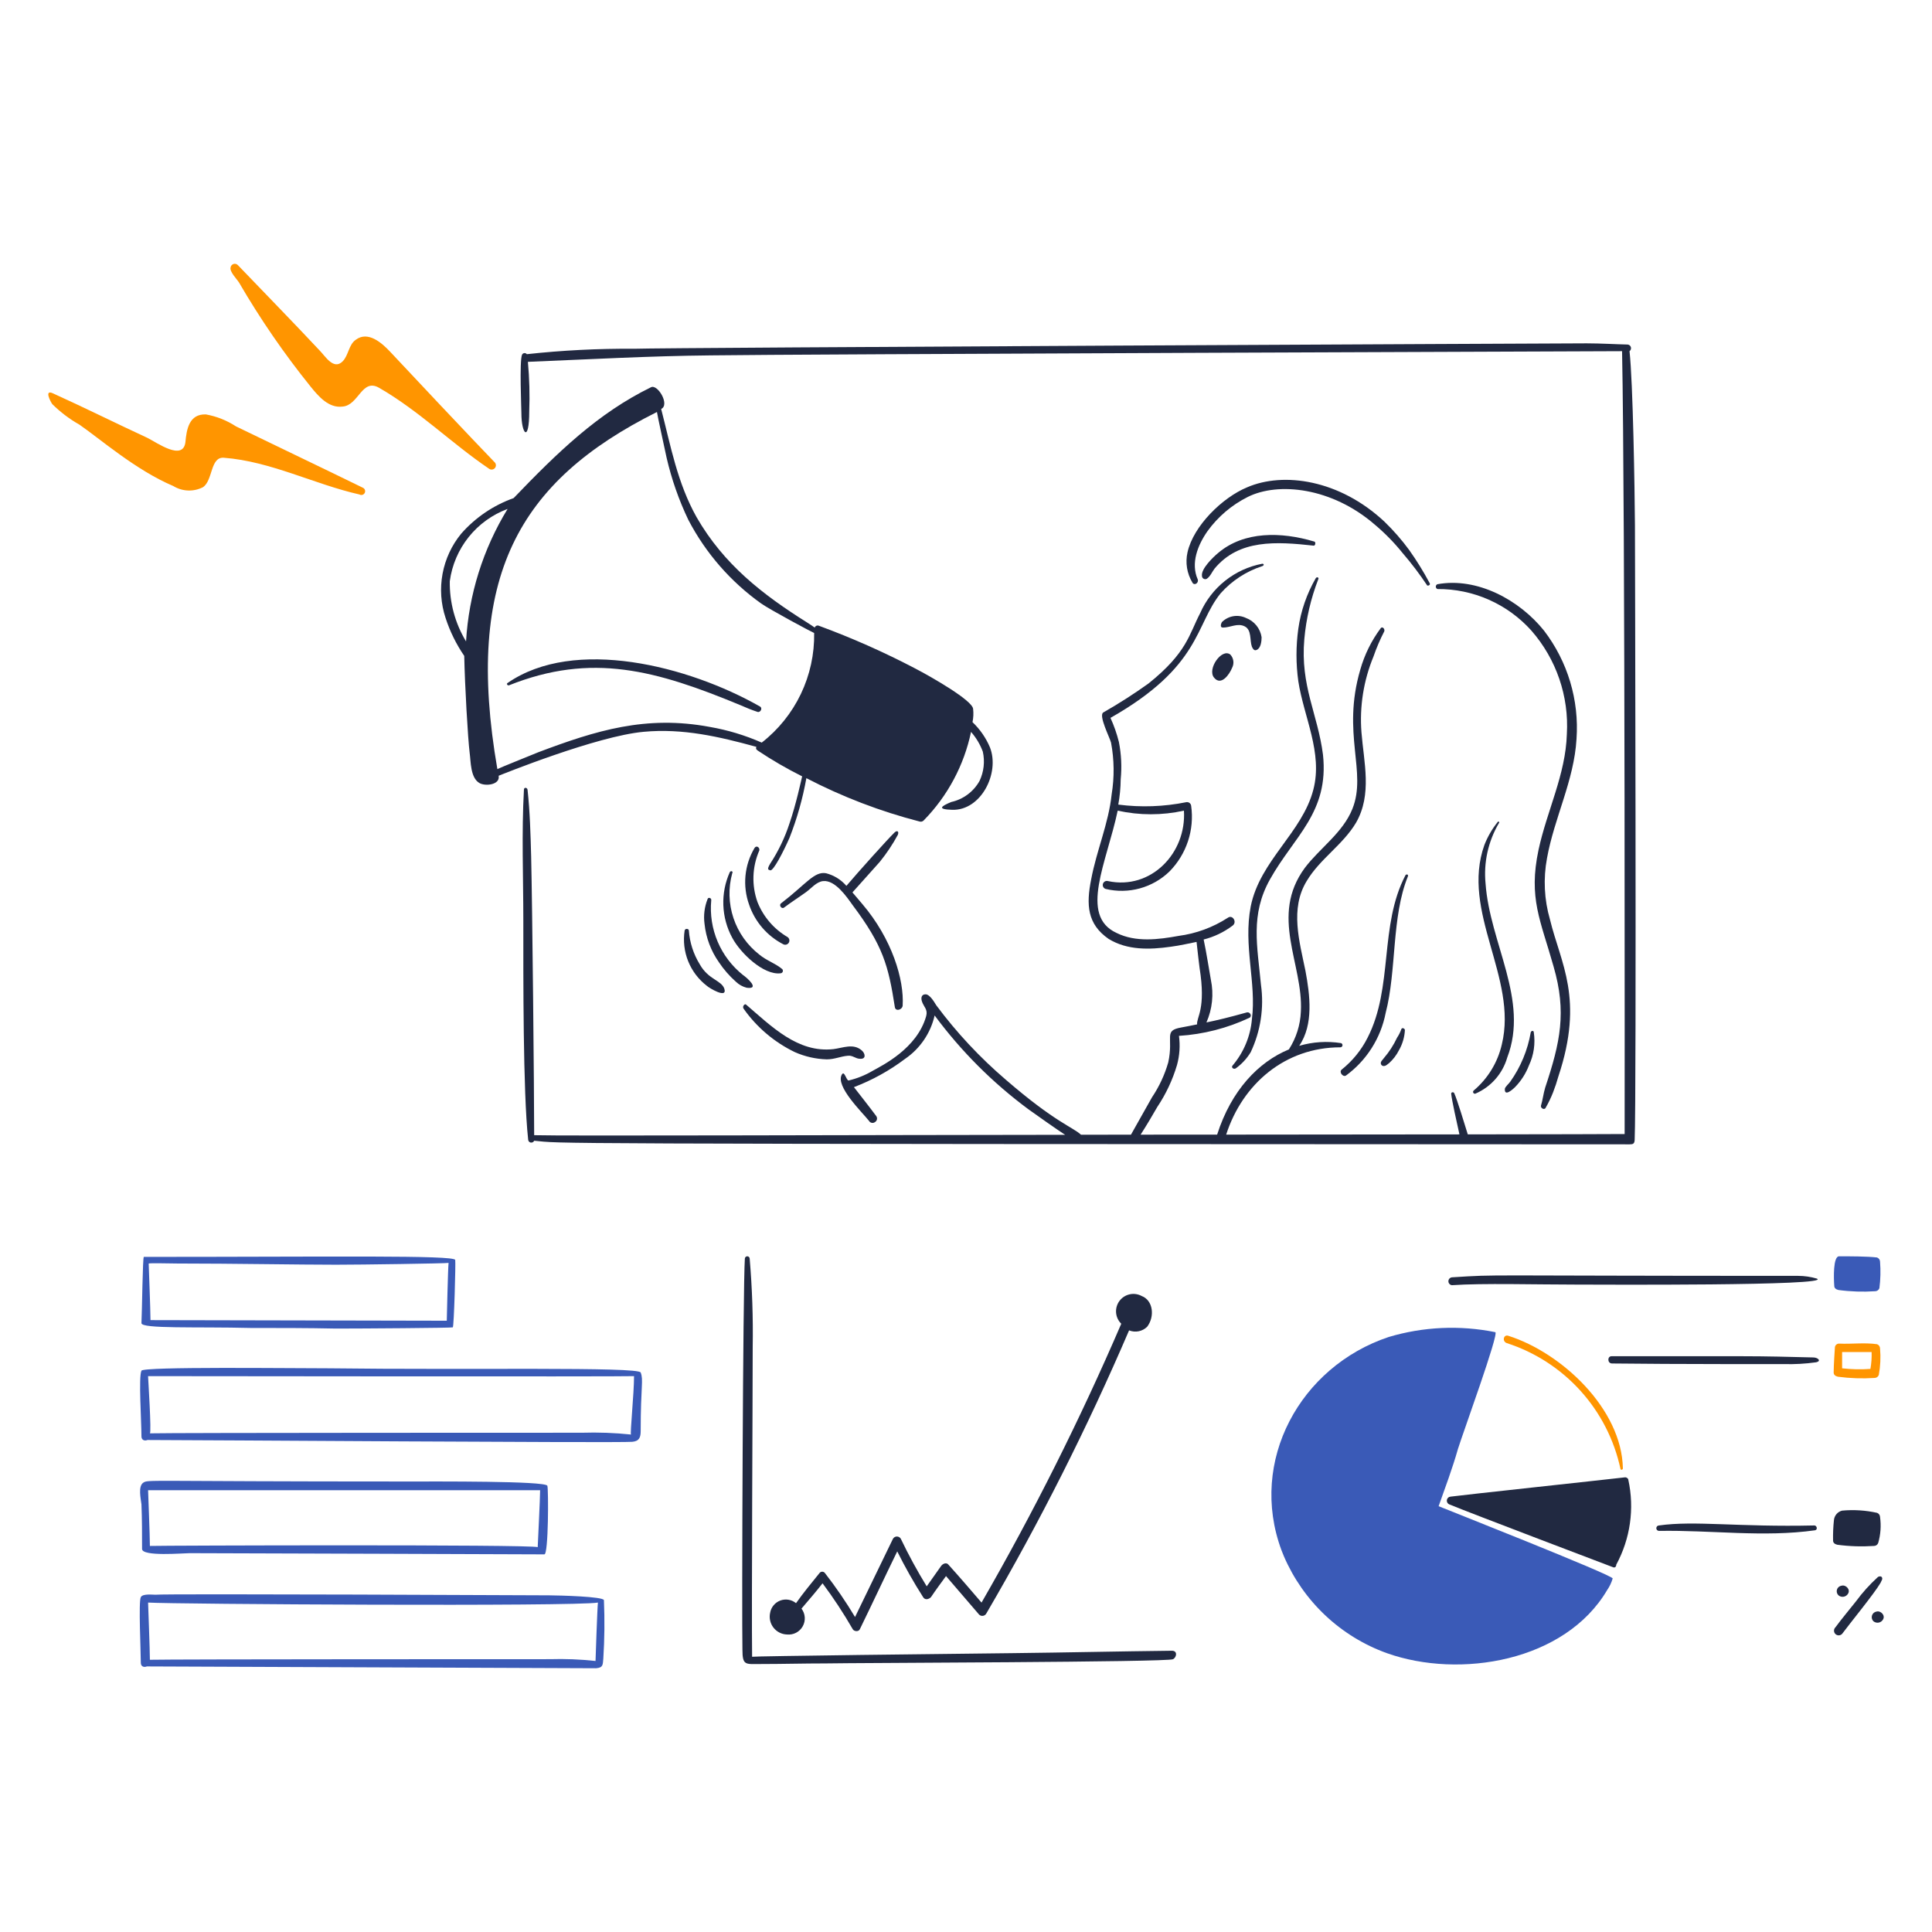 <svg width="308" height="308" viewBox="0 0 308 308" fill="none" xmlns="http://www.w3.org/2000/svg">
<path d="M22.551 210.934C22.551 211.873 31.417 211.49 39.928 211.704C44.44 211.704 49.048 211.704 53.56 211.801C57.496 211.801 72.09 211.704 72.185 211.608C72.377 211.513 72.665 201.24 72.57 200.855C72.308 200.072 52.949 200.374 22.934 200.374C22.743 200.279 22.646 209.206 22.551 210.934ZM28.503 201.43C37.007 201.43 47.656 201.621 53.56 201.621C57.496 201.621 70.938 201.43 71.513 201.333C71.416 202.006 71.226 210.453 71.226 210.55L23.991 210.453C23.991 208.913 23.703 201.521 23.703 201.43C23.991 201.333 27.257 201.432 28.503 201.432V201.43Z" fill="#3A5AB7"/>
<path d="M102.139 218.806C101.779 217.858 74.382 218.423 52.505 218.135C46.168 218.135 22.839 217.847 22.551 218.518C22.072 219.479 22.551 226.583 22.551 228.99C22.551 229.565 23.031 229.76 23.512 229.565C30.979 229.565 98.604 230.054 100.795 229.853C101.947 229.757 102.139 229.083 102.139 228.125C102.139 220.873 102.612 220.054 102.139 218.806ZM92.73 228.407C92.73 228.407 27.063 228.407 23.892 228.504C24.18 228.504 23.604 219.572 23.604 219.384C23.604 219.384 99.928 219.479 101.08 219.384C101.08 222.167 100.409 228.695 100.599 228.695C97.986 228.42 95.357 228.324 92.73 228.407Z" fill="#3A5AB7"/>
<path d="M87.259 236.852C86.874 236.082 69.594 236.181 64.601 236.181C22.622 236.181 23.688 235.843 22.839 236.373C21.975 236.949 22.456 238.965 22.551 239.829C22.648 242.228 22.648 244.629 22.648 246.933C22.648 248.182 29.176 247.606 30.231 247.606C35.224 247.606 86.778 247.797 86.778 247.797C87.45 247.897 87.45 237.336 87.259 236.852ZM23.896 246.452C23.896 244.912 23.608 237.674 23.608 237.573H86.107C86.107 238.725 85.722 246.549 85.722 246.645C84.604 246.201 25.841 246.385 23.896 246.455V246.452Z" fill="#3A5AB7"/>
<path d="M87.548 254.328C87.394 254.328 26.462 254.041 24.76 254.232C24.28 254.232 22.744 254.041 22.45 254.616C22.065 255.287 22.45 263.257 22.45 265.088C22.45 265.662 22.929 265.858 23.41 265.662C26.002 265.662 95.029 265.952 95.029 265.952C96.181 265.855 96.085 265.374 96.181 264.412C96.377 261.312 96.41 258.203 96.278 255.099C96.187 254.52 89.276 254.342 87.548 254.328ZM87.643 264.506C87.643 264.506 26.872 264.506 23.896 264.601C23.896 263.061 23.608 255.669 23.608 255.481C27.523 255.739 91.744 256.131 95.323 255.481C95.228 256.153 94.94 264.601 94.94 264.794C92.517 264.529 90.079 264.433 87.643 264.506Z" fill="#3A5AB7"/>
<path d="M78.81 73.647C75.784 70.532 64.698 58.766 62.201 56.079C60.857 54.639 58.648 52.719 56.73 54.159C55.578 54.929 55.578 56.655 54.617 57.614C53.177 59.056 51.832 56.751 50.968 55.887C46.656 51.279 42.232 46.767 37.912 42.255C37.823 42.165 37.711 42.102 37.588 42.073C37.466 42.044 37.337 42.049 37.217 42.089C37.098 42.129 36.991 42.201 36.911 42.298C36.83 42.395 36.778 42.513 36.76 42.638C36.568 43.311 37.815 44.558 38.105 45.039C41.486 50.857 45.305 56.409 49.529 61.648C50.776 63.188 52.408 65.103 54.611 64.816C57.202 64.623 57.683 60.208 60.462 61.839C66.798 65.487 71.983 70.672 77.935 74.704C78.075 74.82 78.256 74.876 78.437 74.858C78.618 74.841 78.785 74.753 78.901 74.613C79.017 74.473 79.073 74.293 79.055 74.111C79.038 73.93 78.95 73.763 78.81 73.647Z" fill="#FF9500"/>
<path d="M57.88 77.77C51.093 74.448 44.344 71.242 37.625 67.977C36.169 67.024 34.537 66.374 32.825 66.066C30.136 65.971 29.744 68.467 29.56 70.483C29.176 73.563 25.047 70.578 23.512 69.811C18.519 67.501 13.527 65.011 8.439 62.706C6.999 62.034 8.055 64.05 8.343 64.434C9.632 65.709 11.084 66.807 12.663 67.698C16.012 70.008 21.624 74.936 27.639 77.491C28.342 77.92 29.142 78.162 29.965 78.195C30.787 78.228 31.605 78.05 32.339 77.679C33.972 76.624 33.491 72.784 35.7 72.976C43.187 73.552 50.1 77.2 57.3 78.828C57.369 78.869 57.447 78.896 57.527 78.906C57.607 78.917 57.688 78.911 57.766 78.89C57.844 78.868 57.917 78.832 57.98 78.781C58.044 78.731 58.096 78.669 58.135 78.598C58.174 78.527 58.198 78.449 58.206 78.369C58.215 78.289 58.207 78.207 58.183 78.13C58.159 78.053 58.12 77.981 58.068 77.919C58.016 77.858 57.952 77.807 57.88 77.77Z" fill="#FF9500"/>
<path d="M193.536 108.017C194.688 109.457 196.033 107.441 196.416 106.477C196.598 106.136 196.668 105.746 196.617 105.362C196.566 104.979 196.395 104.621 196.13 104.34C194.751 103.3 192.429 106.665 193.536 108.017Z" fill="#212941"/>
<path d="M227.906 92.945C226.931 91.117 225.841 89.353 224.641 87.665C223.457 86.056 222.14 84.549 220.705 83.16C213.542 76.459 204.61 75.183 198.817 77.688C194.888 79.313 190.253 83.822 189.312 88.056C188.943 89.695 189.219 91.414 190.082 92.856C190.37 93.433 191.137 92.953 190.946 92.377C189.794 89.785 190.946 86.904 192.486 84.697C194.156 82.38 196.364 80.502 198.918 79.224C203.776 76.795 212.316 77.693 219.176 83.641C220.79 84.999 222.269 86.51 223.592 88.153C225.009 89.798 226.323 91.529 227.527 93.336C227.713 93.426 228.098 93.233 227.906 92.945Z" fill="#212941"/>
<path d="M209.471 86.32C204.257 84.769 198.342 84.645 194.208 88.145C193.347 88.859 191.475 90.678 191.615 91.792C191.612 91.883 191.633 91.975 191.677 92.055C191.72 92.136 191.784 92.205 191.862 92.253C191.94 92.302 192.029 92.329 192.121 92.333C192.213 92.336 192.304 92.315 192.385 92.272C192.961 91.889 193.249 91.12 193.632 90.64C197.539 85.952 203.43 86.328 209.473 86.992C209.759 86.896 209.759 86.32 209.471 86.32Z" fill="#212941"/>
<path d="M209.759 92.177C208.325 94.662 207.38 97.4 206.976 100.242C206.591 103.012 206.591 105.823 206.976 108.593C207.839 114.257 210.911 120.018 209.376 125.873C207.629 132.713 200.855 137.183 199.39 144.507C198.181 150.764 200.325 156.724 199.583 162.459C199.353 165.183 198.279 167.767 196.511 169.851C196.223 170.139 196.608 170.523 196.991 170.33C197.958 169.638 198.774 168.756 199.39 167.738C200.97 164.39 201.537 160.653 201.023 156.986C200.445 150.806 199.301 145.832 202.463 140.185C206.299 133.316 211.898 129.514 210.911 120.319C210.072 113.792 207.277 109.362 207.936 101.885C208.227 98.63 208.97 95.431 210.144 92.382C210.337 92.081 209.952 91.889 209.759 92.177Z" fill="#212941"/>
<path d="M186.815 263.161C178.365 263.257 169.918 263.449 161.469 263.545C152.061 263.64 119.9 264.025 119.9 264.121C119.803 256.056 119.996 223.128 119.996 214.775C120.074 210.065 119.913 205.355 119.515 200.662C119.515 200.56 119.474 200.462 119.402 200.39C119.33 200.318 119.232 200.277 119.13 200.277C119.028 200.277 118.93 200.318 118.858 200.39C118.786 200.462 118.745 200.56 118.745 200.662C118.437 205.069 118.245 257.959 118.36 262.969C118.36 265.561 118.841 265.279 121.241 265.279C124.697 265.279 128.153 265.183 131.609 265.183C136.218 265.088 186.331 264.991 187.004 264.51C187.583 264.216 187.776 263.151 186.815 263.161Z" fill="#212941"/>
<path d="M182.015 206.614C181.427 206.294 180.743 206.198 180.09 206.342C179.437 206.487 178.858 206.863 178.46 207.401C178.062 207.94 177.873 208.604 177.926 209.271C177.98 209.938 178.273 210.563 178.752 211.031C172.196 226.269 164.758 241.112 156.477 255.486C154.749 253.472 153.021 251.454 151.198 249.438C150.91 249.053 150.334 249.246 150.046 249.631C149.276 250.686 148.506 251.839 147.736 252.894C146.229 250.44 144.851 247.909 143.607 245.311C143.544 245.202 143.453 245.11 143.343 245.047C143.234 244.984 143.109 244.95 142.983 244.95C142.856 244.95 142.732 244.984 142.622 245.047C142.513 245.11 142.422 245.202 142.358 245.311C140.343 249.438 138.327 253.663 136.311 257.785C134.855 255.353 133.252 253.013 131.511 250.777C131.46 250.709 131.395 250.655 131.32 250.617C131.245 250.58 131.163 250.56 131.079 250.56C130.995 250.56 130.912 250.58 130.837 250.617C130.762 250.655 130.697 250.709 130.647 250.777C129.398 252.317 128.055 253.944 126.903 255.577C126.558 255.293 126.145 255.106 125.705 255.032C125.265 254.959 124.813 255.002 124.395 255.158C123.977 255.314 123.607 255.577 123.323 255.921C123.038 256.264 122.849 256.677 122.774 257.117C122.684 257.525 122.685 257.948 122.777 258.356C122.869 258.764 123.049 259.146 123.306 259.476C123.563 259.806 123.89 260.075 124.262 260.265C124.635 260.454 125.045 260.559 125.463 260.571C125.963 260.622 126.467 260.525 126.913 260.293C127.358 260.061 127.727 259.704 127.972 259.265C128.217 258.827 128.329 258.326 128.294 257.825C128.259 257.324 128.078 256.844 127.773 256.444C128.925 255.099 130.083 253.757 131.133 252.411C132.877 254.746 134.48 257.183 135.934 259.709C136.124 260.092 136.893 260.189 137.085 259.709C139.101 255.58 141.022 251.451 143.038 247.322C144.282 249.826 145.66 252.262 147.165 254.619C147.454 255.099 148.03 255.002 148.414 254.619C149.184 253.469 150.046 252.309 150.813 251.259C152.542 253.276 154.366 255.387 156.094 257.403C156.176 257.481 156.275 257.539 156.383 257.572C156.491 257.605 156.606 257.613 156.718 257.594C156.829 257.575 156.935 257.531 157.027 257.465C157.118 257.398 157.193 257.311 157.246 257.211C165.752 242.653 173.35 227.584 179.998 212.089C180.482 212.283 181.012 212.333 181.524 212.231C182.035 212.129 182.506 211.88 182.879 211.514C184.128 209.877 183.832 207.302 182.015 206.614Z" fill="#212941"/>
<path d="M234.146 212.566C234.205 212.559 234.26 212.531 234.299 212.487C234.339 212.443 234.361 212.385 234.361 212.326C234.361 212.267 234.339 212.209 234.299 212.165C234.26 212.121 234.205 212.092 234.146 212.086C234.087 212.092 234.033 212.121 233.993 212.165C233.954 212.209 233.932 212.267 233.932 212.326C233.932 212.385 233.954 212.443 233.993 212.487C234.033 212.531 234.087 212.559 234.146 212.566Z" fill="#212941"/>
<path d="M258.72 234.08C258.54 224.597 248.949 215.654 240.479 212.959C239.709 212.671 239.422 213.821 240.191 214.111C244.711 215.567 248.768 218.189 251.953 221.711C255.139 225.233 257.34 229.532 258.337 234.175C258.34 234.36 258.729 234.36 258.72 234.08Z" fill="#FF9500"/>
<path d="M231.46 204.886C236.435 204.544 244.803 204.789 251.326 204.789C254.442 204.789 292.423 205.026 289.632 203.83C288.665 203.546 287.663 203.401 286.656 203.399C233.912 203.399 239.473 203.134 231.524 203.628C231.364 203.631 231.211 203.695 231.096 203.806C230.981 203.917 230.913 204.068 230.905 204.228C230.897 204.387 230.95 204.544 231.053 204.666C231.156 204.789 231.302 204.867 231.46 204.886Z" fill="#212941"/>
<path d="M256.995 217.366C266.56 217.49 284.512 217.463 284.356 217.463C286.089 217.511 287.823 217.415 289.54 217.174C290.404 216.983 289.828 216.404 289.061 216.404C285.316 216.307 281.574 216.211 277.828 216.211H256.9C256.227 216.216 256.227 217.357 256.995 217.366Z" fill="#212941"/>
<path d="M264.482 244.056C272.744 243.911 281.188 245.113 289.349 243.959C289.828 243.865 289.637 243.189 289.253 243.189C277.129 243.468 270.133 242.381 264.482 243.189C264.367 243.189 264.257 243.235 264.176 243.316C264.095 243.397 264.049 243.508 264.049 243.623C264.049 243.738 264.095 243.848 264.176 243.929C264.257 244.01 264.367 244.056 264.482 244.056Z" fill="#212941"/>
<path d="M299.717 201.142C299.716 200.995 299.669 200.851 299.583 200.73C299.497 200.61 299.376 200.519 299.237 200.469C297.697 200.279 294.725 200.279 293.188 200.279C292.228 200.279 292.324 203.733 292.418 204.983C292.418 205.365 292.706 205.559 293.091 205.653C295.03 205.912 296.991 205.976 298.943 205.846C299.09 205.844 299.234 205.797 299.354 205.711C299.474 205.625 299.565 205.504 299.614 205.365C299.794 203.965 299.829 202.55 299.717 201.142Z" fill="#3A5AB7"/>
<path d="M299.718 214.966C299.716 214.818 299.669 214.674 299.583 214.554C299.497 214.434 299.376 214.343 299.237 214.294C297.221 214.006 295.206 214.294 293.19 214.199C293.101 214.196 293.012 214.212 292.929 214.245C292.847 214.278 292.772 214.328 292.709 214.391C292.646 214.453 292.596 214.529 292.563 214.611C292.53 214.694 292.514 214.783 292.517 214.872C292.517 214.966 292.324 217.559 292.324 218.806C292.324 219.191 292.612 219.384 292.997 219.478C294.937 219.734 296.897 219.799 298.849 219.672C298.997 219.67 299.14 219.623 299.26 219.537C299.38 219.451 299.471 219.33 299.521 219.191C299.777 217.798 299.844 216.377 299.718 214.966ZM293.669 218.135V215.543H298.373C298.405 216.444 298.34 217.345 298.181 218.232C296.677 218.341 295.166 218.308 293.669 218.135Z" fill="#FF9500"/>
<path d="M299.718 241.848C299.716 241.7 299.669 241.556 299.583 241.436C299.497 241.316 299.376 241.225 299.237 241.176C297.408 240.77 295.528 240.651 293.662 240.825C293.321 240.912 293.014 241.101 292.783 241.367C292.552 241.632 292.407 241.963 292.369 242.313C292.252 243.402 292.205 244.497 292.229 245.591C292.229 245.976 292.517 246.167 292.9 246.264C294.84 246.522 296.8 246.585 298.752 246.455C298.9 246.454 299.043 246.407 299.164 246.322C299.284 246.236 299.375 246.116 299.425 245.976C299.811 244.636 299.911 243.229 299.718 241.848Z" fill="#212941"/>
<path d="M299.335 251.448C298.058 252.611 296.9 253.897 295.878 255.289C294.823 256.632 293.669 257.976 292.614 259.416C292.541 259.484 292.482 259.567 292.442 259.658C292.401 259.75 292.379 259.849 292.377 259.949C292.375 260.049 292.394 260.149 292.431 260.242C292.469 260.335 292.525 260.419 292.595 260.49C292.666 260.561 292.75 260.617 292.843 260.654C292.936 260.692 293.036 260.711 293.136 260.709C293.236 260.707 293.335 260.686 293.427 260.645C293.518 260.604 293.601 260.546 293.669 260.473C294.815 258.911 298.865 253.974 299.814 252.311C299.911 252.024 300.197 251.735 300.005 251.447C299.911 251.256 299.53 251.256 299.335 251.448Z" fill="#212941"/>
<path d="M298.66 258.457C298.775 258.553 298.909 258.622 299.054 258.66C299.199 258.698 299.35 258.704 299.498 258.676C299.645 258.648 299.784 258.589 299.906 258.501C300.027 258.413 300.127 258.3 300.2 258.169C300.585 257.496 299.816 256.729 299.145 256.92C298.981 256.948 298.827 257.02 298.701 257.13C298.576 257.239 298.483 257.381 298.433 257.54C298.382 257.699 298.377 257.869 298.417 258.03C298.457 258.192 298.541 258.34 298.66 258.457Z" fill="#212941"/>
<path d="M293.092 254.328C293.207 254.424 293.342 254.494 293.487 254.531C293.632 254.569 293.783 254.575 293.93 254.547C294.078 254.52 294.217 254.46 294.338 254.372C294.46 254.285 294.56 254.171 294.632 254.04C295.016 253.368 294.247 252.6 293.576 252.793C293.409 252.816 293.252 252.886 293.124 252.995C292.995 253.104 292.9 253.247 292.85 253.408C292.799 253.568 292.795 253.74 292.838 253.903C292.881 254.066 292.969 254.213 293.092 254.328Z" fill="#212941"/>
<path d="M157.821 119.154C157.18 117.633 156.232 116.261 155.037 115.123C155.182 114.428 155.215 113.715 155.134 113.01C155.037 111.665 148.512 107.928 145.917 106.577C140.95 103.974 135.819 101.697 130.555 99.761C130.493 99.733 130.425 99.718 130.356 99.718C130.288 99.717 130.22 99.731 130.156 99.758C130.093 99.785 130.037 99.825 129.99 99.875C129.943 99.925 129.907 99.984 129.884 100.049C129.789 99.954 129.02 99.473 128.732 99.279C121.531 94.767 115.388 89.967 111.067 82.479C107.987 77.006 106.94 71.151 105.403 65.197C106.843 64.526 104.827 61.166 103.77 61.742C95.322 65.87 88.891 72.111 81.882 79.407C78.662 80.556 75.788 82.505 73.529 85.071C72.013 86.919 70.989 89.121 70.553 91.471C70.116 93.821 70.281 96.243 71.033 98.512C71.731 100.662 72.734 102.701 74.01 104.566C74.105 109.271 74.586 117.719 74.874 120.023C75.066 121.367 74.969 123.959 76.414 124.823C77.375 125.399 79.774 125.111 79.494 123.671C79.974 123.479 95.143 117.334 102.631 116.663C108.872 116.087 114.632 117.433 120.584 119.062C120.488 119.255 120.488 119.447 120.776 119.64C123.055 121.163 125.428 122.542 127.88 123.767C127.688 124.537 126.921 128.183 125.865 131.256C125.127 133.527 124.091 135.69 122.785 137.688C122.209 138.648 122.497 138.648 122.785 138.743C123.265 138.936 124.896 135.768 125.865 133.56C127.07 130.487 127.97 127.303 128.552 124.055C134.288 127.033 140.343 129.353 146.601 130.968C146.719 131.005 146.846 131.006 146.966 130.972C147.086 130.938 147.193 130.869 147.274 130.775C151.076 126.891 153.689 122 154.803 116.68C155.618 117.605 156.255 118.673 156.682 119.83C157.031 121.398 156.848 123.038 156.161 124.491C155.689 125.339 155.043 126.077 154.264 126.657C153.486 127.237 152.593 127.646 151.646 127.855C150.013 128.533 149.336 129.029 151.815 129.101C156.387 129.229 159.423 123.265 157.821 119.154ZM74.298 102.256C72.549 99.363 71.651 96.036 71.706 92.656C72.052 90.08 73.093 87.647 74.716 85.617C76.34 83.588 78.484 82.038 80.921 81.135C77.009 87.523 74.733 94.778 74.298 102.256ZM121.436 118.386C118.795 117.223 116.023 116.384 113.18 115.89C102.982 113.978 95.008 116.456 85.819 119.923C84.186 120.594 79.866 122.322 79.29 122.61C73.997 92.037 82.617 76.737 104.731 65.68C104.827 66.351 105.883 71.153 106.271 72.976C107.061 76.388 108.22 79.704 109.729 82.864C112.493 88.167 116.474 92.739 121.345 96.208C122.689 97.169 129.507 100.818 129.793 100.913C129.849 104.274 129.123 107.602 127.673 110.634C126.222 113.666 124.087 116.32 121.436 118.386Z" fill="#212941"/>
<path d="M121.148 112.626C109.777 106.158 91.58 101.503 80.921 108.881C80.731 108.978 80.826 109.266 81.114 109.266C94.358 103.965 104.638 106.868 118.074 112.434C118.951 112.832 119.849 113.185 120.763 113.49C121.214 113.637 121.635 112.902 121.148 112.626Z" fill="#212941"/>
<path d="M137.469 144.116C137.007 143.563 136.452 142.914 135.897 142.268C137.299 140.685 138.865 138.974 140.254 137.399C141.345 136.054 142.309 134.61 143.134 133.087C143.348 132.552 143.034 132.294 142.579 132.742C141.412 133.891 136.806 139.013 134.935 141.224C134.087 140.243 132.962 139.543 131.708 139.216C129.817 138.856 128.519 140.932 124.509 144.016C124.124 144.304 124.604 144.976 124.989 144.689C126.141 143.824 127.31 143.08 128.541 142.193C129.32 141.631 130.173 140.56 131.229 140.463C133.15 140.271 134.973 142.961 135.933 144.304C140.767 150.748 141.631 153.935 142.653 160.53C142.75 161.3 143.807 161.009 143.902 160.337C144.161 156.193 142.222 149.699 137.469 144.116Z" fill="#212941"/>
<path d="M118.555 160.819C120.644 163.78 123.453 166.159 126.717 167.732C128.321 168.441 130.047 168.833 131.799 168.884C133.047 168.884 134.008 168.404 135.16 168.308C135.93 168.213 136.407 168.789 137.08 168.789C138.135 168.884 137.944 167.925 137.368 167.444C136.024 166.292 134.391 167.061 132.856 167.252C127.172 167.883 123 163.628 118.934 160.148C118.748 159.955 118.27 160.44 118.555 160.819Z" fill="#212941"/>
<path d="M229.152 93.905C231.975 93.885 234.77 94.465 237.352 95.607C239.934 96.748 242.244 98.425 244.13 100.527C248.111 105.074 250.143 111.006 249.788 117.04C249.597 123.473 246.62 129.234 245.275 135.474C243.638 143.205 245.594 146.694 247.676 154.099C249.78 161.367 248.742 166.157 246.332 173.395C246.045 174.356 245.948 175.315 245.66 176.276C245.565 176.66 246.236 177.046 246.43 176.564C246.873 175.793 247.258 174.99 247.584 174.163C247.916 173.314 248.204 172.448 248.448 171.57C252.574 159.179 248.796 153.595 247.103 146.61C246.177 143.429 246.013 140.075 246.623 136.818C247.775 130.386 250.943 124.434 251.328 117.808C251.767 111.609 249.922 105.462 246.142 100.528C242.208 95.631 235.487 91.983 229.15 93.136C229.075 93.168 229.01 93.222 228.965 93.29C228.92 93.359 228.896 93.439 228.896 93.521C228.897 93.603 228.921 93.683 228.966 93.751C229.012 93.819 229.076 93.873 229.152 93.905Z" fill="#212941"/>
<path d="M194.976 100.049C196.128 100.049 197.286 99.279 198.432 99.857C199.578 100.434 199.202 102.065 199.584 103.121C199.777 103.505 199.969 103.793 200.354 103.602C201.027 103.314 201.124 102.161 201.124 101.585C201.02 100.897 200.734 100.249 200.295 99.709C199.857 99.169 199.281 98.756 198.629 98.514C197.998 98.214 197.29 98.117 196.602 98.237C195.914 98.358 195.28 98.689 194.788 99.185C194.688 99.378 194.399 100.049 194.976 100.049Z" fill="#212941"/>
<path d="M259.585 235.896C259.585 235.705 259.297 235.512 259.107 235.512C255.842 235.896 232.609 238.392 231.265 238.592C231.117 238.601 230.977 238.659 230.868 238.759C230.758 238.858 230.686 238.992 230.664 239.138C230.641 239.284 230.67 239.433 230.744 239.561C230.818 239.689 230.934 239.787 231.072 239.84C234.049 241.087 257.089 249.823 257.089 249.823C257.474 250.016 257.665 249.728 257.665 249.44C259.908 245.301 260.59 240.495 259.585 235.896Z" fill="#212941"/>
<path d="M229.345 240.12C230.401 237.143 231.553 234.071 232.425 231C233.195 228.504 239.047 212.471 238.377 212.374C232.735 211.234 226.9 211.498 221.384 213.144C207.272 217.848 199.014 232.92 204.29 247.13C204.386 247.418 204.578 247.801 204.674 248.089C206.205 251.653 208.453 254.865 211.277 257.524C214.101 260.183 217.442 262.233 221.092 263.546C232.708 267.675 249.509 264.891 256.228 253.466C256.612 252.908 256.904 252.292 257.092 251.642C257.282 251.16 229.537 240.215 229.345 240.12Z" fill="#3A5AB7"/>
<path d="M116.349 139.027C115.602 140.684 115.248 142.491 115.315 144.307C115.381 146.124 115.866 147.9 116.732 149.499C118.043 151.963 121.733 155.478 124.412 155.164C124.49 155.164 124.566 155.141 124.631 155.098C124.696 155.056 124.748 154.995 124.778 154.923C124.809 154.851 124.818 154.772 124.805 154.696C124.791 154.619 124.755 154.548 124.702 154.491C123.548 153.532 122.205 153.147 121.053 152.181C119.132 150.689 117.696 148.661 116.927 146.354C116.158 144.046 116.09 141.562 116.732 139.216C116.925 138.931 116.541 138.739 116.349 139.027Z" fill="#212941"/>
<path d="M112.796 143.348C112.302 144.597 112.137 145.953 112.317 147.284C112.548 149.496 113.343 151.611 114.627 153.427C115.389 154.563 116.292 155.597 117.314 156.507C117.797 156.973 118.393 157.304 119.043 157.468C121.25 157.756 119.043 155.836 118.467 155.452C116.697 154.047 115.306 152.222 114.418 150.143C113.531 148.064 113.176 145.797 113.385 143.546C113.469 143.155 112.893 142.963 112.796 143.348Z" fill="#212941"/>
<path d="M109.146 148.339C108.891 149.995 109.086 151.689 109.711 153.243C110.336 154.797 111.368 156.155 112.699 157.172C112.987 157.46 115.964 159.284 115.483 157.651C115.021 156.251 112.936 156.216 111.547 153.715C110.546 152.089 109.953 150.244 109.819 148.339C109.819 148.051 109.239 147.954 109.146 148.339Z" fill="#212941"/>
<path d="M120.284 135.187C119.486 136.536 118.995 138.043 118.845 139.603C118.696 141.163 118.892 142.736 119.42 144.212C120.351 146.955 122.314 149.227 124.893 150.547C125.044 150.618 125.217 150.629 125.376 150.58C125.535 150.53 125.67 150.422 125.755 150.278C125.839 150.134 125.866 149.964 125.831 149.8C125.797 149.637 125.702 149.493 125.566 149.395C123.391 148.125 121.702 146.165 120.766 143.827C119.802 141.139 119.905 138.184 121.054 135.571C121.148 135.09 120.581 134.708 120.284 135.187Z" fill="#212941"/>
<path d="M224.07 139.507C219.846 147.572 222.15 157.371 218.023 165.428C217.028 167.4 215.62 169.133 213.894 170.51C213.413 170.894 214.086 171.759 214.567 171.47C217.862 169.06 220.125 165.494 220.902 161.486C222.676 154.685 221.816 146.171 224.455 139.693C224.546 139.412 224.258 139.315 224.07 139.507Z" fill="#212941"/>
<path d="M223.393 164.084C223.228 164.559 223.001 165.011 222.72 165.428C222.168 166.607 221.458 167.705 220.609 168.692C220.416 168.98 220.13 169.172 220.13 169.462C220.126 169.526 220.135 169.59 220.158 169.65C220.181 169.71 220.216 169.764 220.261 169.81C220.306 169.855 220.361 169.89 220.421 169.913C220.481 169.936 220.545 169.946 220.609 169.942C220.992 169.942 221.185 169.654 221.473 169.462C222.105 168.889 222.626 168.206 223.013 167.446C223.588 166.449 223.917 165.33 223.972 164.181C223.872 163.891 223.49 163.796 223.393 164.084Z" fill="#212941"/>
<path d="M238.754 131.054C237.869 132.156 237.157 133.386 236.643 134.702C232.839 145.353 241.996 155.883 239.427 166.48C238.769 169.37 237.184 171.966 234.915 173.872C234.872 173.918 234.844 173.977 234.838 174.04C234.831 174.103 234.845 174.167 234.877 174.221C234.91 174.276 234.959 174.318 235.018 174.342C235.077 174.365 235.142 174.369 235.203 174.353C236.424 173.828 237.512 173.039 238.391 172.043C239.27 171.047 239.917 169.868 240.285 168.592C243.809 159.432 237.498 150.356 236.828 140.847C236.503 137.504 237.243 134.144 238.941 131.246C239.139 131.054 238.854 130.866 238.754 131.054Z" fill="#212941"/>
<path d="M244.034 164.564C243.548 167.399 242.433 170.089 240.77 172.437C240.578 172.725 239.905 173.301 239.905 173.589C239.811 174.933 241.251 173.589 241.537 173.301C242.502 172.311 243.253 171.135 243.746 169.844C244.521 168.199 244.789 166.362 244.516 164.564C244.514 164.276 244.131 164.276 244.034 164.564Z" fill="#212941"/>
<path d="M260.643 83.728C260.606 78.103 260.335 61.024 259.779 55.984C259.874 55.913 259.946 55.816 259.985 55.704C260.024 55.593 260.029 55.471 259.998 55.357C259.967 55.243 259.902 55.141 259.812 55.064C259.721 54.987 259.61 54.94 259.492 54.927C257.672 54.89 255.171 54.736 252.961 54.736C250.562 54.736 106.557 55.408 101.082 55.599C95.372 55.556 89.664 55.845 83.988 56.464C83.94 56.402 83.877 56.354 83.804 56.324C83.732 56.294 83.653 56.283 83.576 56.293C83.498 56.302 83.424 56.332 83.361 56.379C83.299 56.426 83.249 56.488 83.218 56.56C82.793 57.619 83.121 65.121 83.121 65.872C83.121 69.223 84.37 70.672 84.37 65.582C84.471 62.948 84.4 60.31 84.157 57.685C93.961 57.282 103.561 56.751 113.263 56.655C125.183 56.469 258.379 55.985 258.59 55.985C259.098 80.819 259 179.271 259 180.788C257.073 180.811 247.59 180.827 233.995 180.844C233.488 179.213 232.301 175.287 231.829 174.262C231.734 174.069 231.349 174.069 231.349 174.357C231.444 175.384 232.265 179.059 232.664 180.845C222.087 180.858 209.181 180.868 195.476 180.881C198.094 172.768 204.899 166.964 213.684 166.964C213.765 166.963 213.844 166.932 213.905 166.878C213.967 166.825 214.007 166.75 214.019 166.669C214.031 166.589 214.013 166.506 213.969 166.437C213.926 166.368 213.859 166.316 213.781 166.292C211.556 165.945 209.281 166.092 207.12 166.725C209.453 163.305 208.826 158.588 208.116 154.772C207.157 150.068 205.619 144.885 208.307 140.466C210.419 136.915 214.067 134.707 216.18 131.156C218.773 126.642 217.427 121.554 217.045 116.754C216.725 112.627 217.382 108.483 218.964 104.658C219.442 103.274 220.019 101.926 220.692 100.625C220.789 100.146 220.306 99.855 220.116 100.146C218.632 102.135 217.526 104.38 216.853 106.768C213.871 116.974 217.959 123.061 215.604 128.944C214.064 132.783 210.419 135.184 208.019 138.352C202.354 146.052 207.782 153.669 207.385 161.255C207.299 163.404 206.64 165.49 205.475 167.298C200.623 169.3 196.295 173.809 194.036 180.879L181.835 180.888C182.837 179.327 183.692 177.865 184.499 176.466C185.881 174.404 186.941 172.145 187.644 169.765C188.055 168.259 188.16 166.685 187.952 165.137C191.844 164.893 195.655 163.916 199.184 162.257C199.67 161.977 199.28 161.298 198.799 161.392C195.86 162.21 194.135 162.624 192.331 162.998C193.269 160.864 193.516 158.49 193.04 156.208C192.929 155.635 192.27 151.504 191.888 149.776C193.556 149.355 195.122 148.605 196.496 147.569C197.276 147.008 196.496 145.744 195.726 146.32C193.356 147.851 190.676 148.836 187.879 149.203C184.712 149.779 181.063 150.259 177.991 148.724C171.985 145.952 176.451 137.463 178.183 129.234C181.661 130.003 185.265 130.003 188.743 129.234C189.167 136.01 183.481 141.917 176.647 140.466C176.565 140.441 176.478 140.433 176.393 140.441C176.308 140.449 176.225 140.474 176.149 140.514C176.073 140.554 176.006 140.609 175.951 140.675C175.897 140.741 175.855 140.817 175.83 140.899C175.805 140.981 175.796 141.067 175.804 141.153C175.813 141.238 175.837 141.321 175.878 141.397C175.918 141.473 175.973 141.54 176.039 141.595C176.105 141.649 176.181 141.69 176.263 141.715C178.057 142.145 179.929 142.115 181.708 141.629C183.487 141.142 185.114 140.214 186.439 138.931C187.781 137.569 188.791 135.915 189.391 134.099C189.99 132.283 190.163 130.353 189.895 128.459C189.885 128.37 189.856 128.283 189.811 128.205C189.766 128.127 189.706 128.059 189.634 128.006C189.562 127.952 189.48 127.913 189.392 127.892C189.305 127.871 189.214 127.868 189.125 127.883C185.555 128.607 181.89 128.737 178.277 128.268C178.519 126.937 178.648 125.588 178.662 124.235C178.855 122.248 178.758 120.243 178.374 118.284C178.045 116.966 177.596 115.68 177.032 114.444C191.508 106.231 190.493 99.626 194.6 94.578C196.385 92.576 198.671 91.084 201.222 90.256C201.584 90.133 201.49 89.845 201.222 89.873C199.058 90.284 197.027 91.215 195.304 92.587C193.581 93.958 192.217 95.729 191.332 97.745C189.553 101.141 189.264 104.027 183.076 108.977C180.757 110.636 178.354 112.174 175.877 113.586C175.107 114.066 176.931 117.619 177.122 118.386C177.635 121.111 177.668 123.905 177.219 126.642C176.739 131.251 174.819 135.574 173.956 140.179C173.141 144.246 173.328 147.323 176.739 149.683C179.716 151.507 183.269 151.411 186.627 150.931C188.167 150.738 189.707 150.355 190.756 150.161C190.948 151.795 191.141 153.714 191.235 154.29C192.29 160.878 190.741 162.12 190.841 163.306C190.098 163.453 189.301 163.63 188.355 163.794C185.408 164.309 187.134 165.293 186.244 169.363C185.676 171.342 184.802 173.221 183.654 174.93C182.534 176.886 181.416 178.934 180.299 180.891L172.335 180.899C171.046 179.689 168.195 178.92 160.361 172.141C156.224 168.606 152.497 164.617 149.251 160.249C148.962 159.77 148.226 158.514 147.557 158.514C146.889 158.514 146.787 159.09 146.982 159.667C147.271 160.531 147.942 160.915 147.654 161.977C146.215 167.162 140.646 169.851 139.111 170.715C137.916 171.42 136.621 171.939 135.27 172.255C134.886 172.16 134.612 170.63 134.213 171.294C133.103 173.142 137.478 177.343 138.535 178.686C138.58 178.767 138.642 178.838 138.718 178.893C138.793 178.947 138.879 178.985 138.97 179.003C139.061 179.022 139.155 179.02 139.246 178.999C139.336 178.977 139.421 178.936 139.494 178.879C139.573 178.832 139.642 178.769 139.696 178.693C139.749 178.618 139.786 178.532 139.804 178.442C139.822 178.351 139.821 178.258 139.801 178.168C139.781 178.078 139.742 177.993 139.687 177.919C138.917 176.861 136.134 173.312 136.134 173.312C139.054 172.2 141.802 170.68 144.296 168.798C146.678 167.168 148.358 164.699 149 161.885C153.222 167.592 158.269 172.64 163.977 176.861C165.055 177.648 168.805 180.277 169.803 180.912C137.27 180.942 89.088 181.11 85.157 180.972C85.157 174.06 84.869 144.604 84.676 136.541C84.581 132.988 84.485 129.435 84.1 125.884C84.006 125.499 83.526 125.499 83.526 125.884C83.141 132.796 83.429 139.804 83.429 146.813C83.429 155.745 83.37 174.009 84.199 181.663C84.2 181.777 84.241 181.888 84.314 181.976C84.388 182.064 84.489 182.124 84.601 182.147C84.713 182.169 84.829 182.153 84.931 182.1C85.032 182.047 85.113 181.96 85.158 181.856C90.086 182.302 79.799 182.375 259.794 182.431C260.31 182.431 260.564 182.356 260.598 181.745C260.903 174.935 260.644 83.876 260.643 83.728Z" fill="#212941"/>
</svg>
